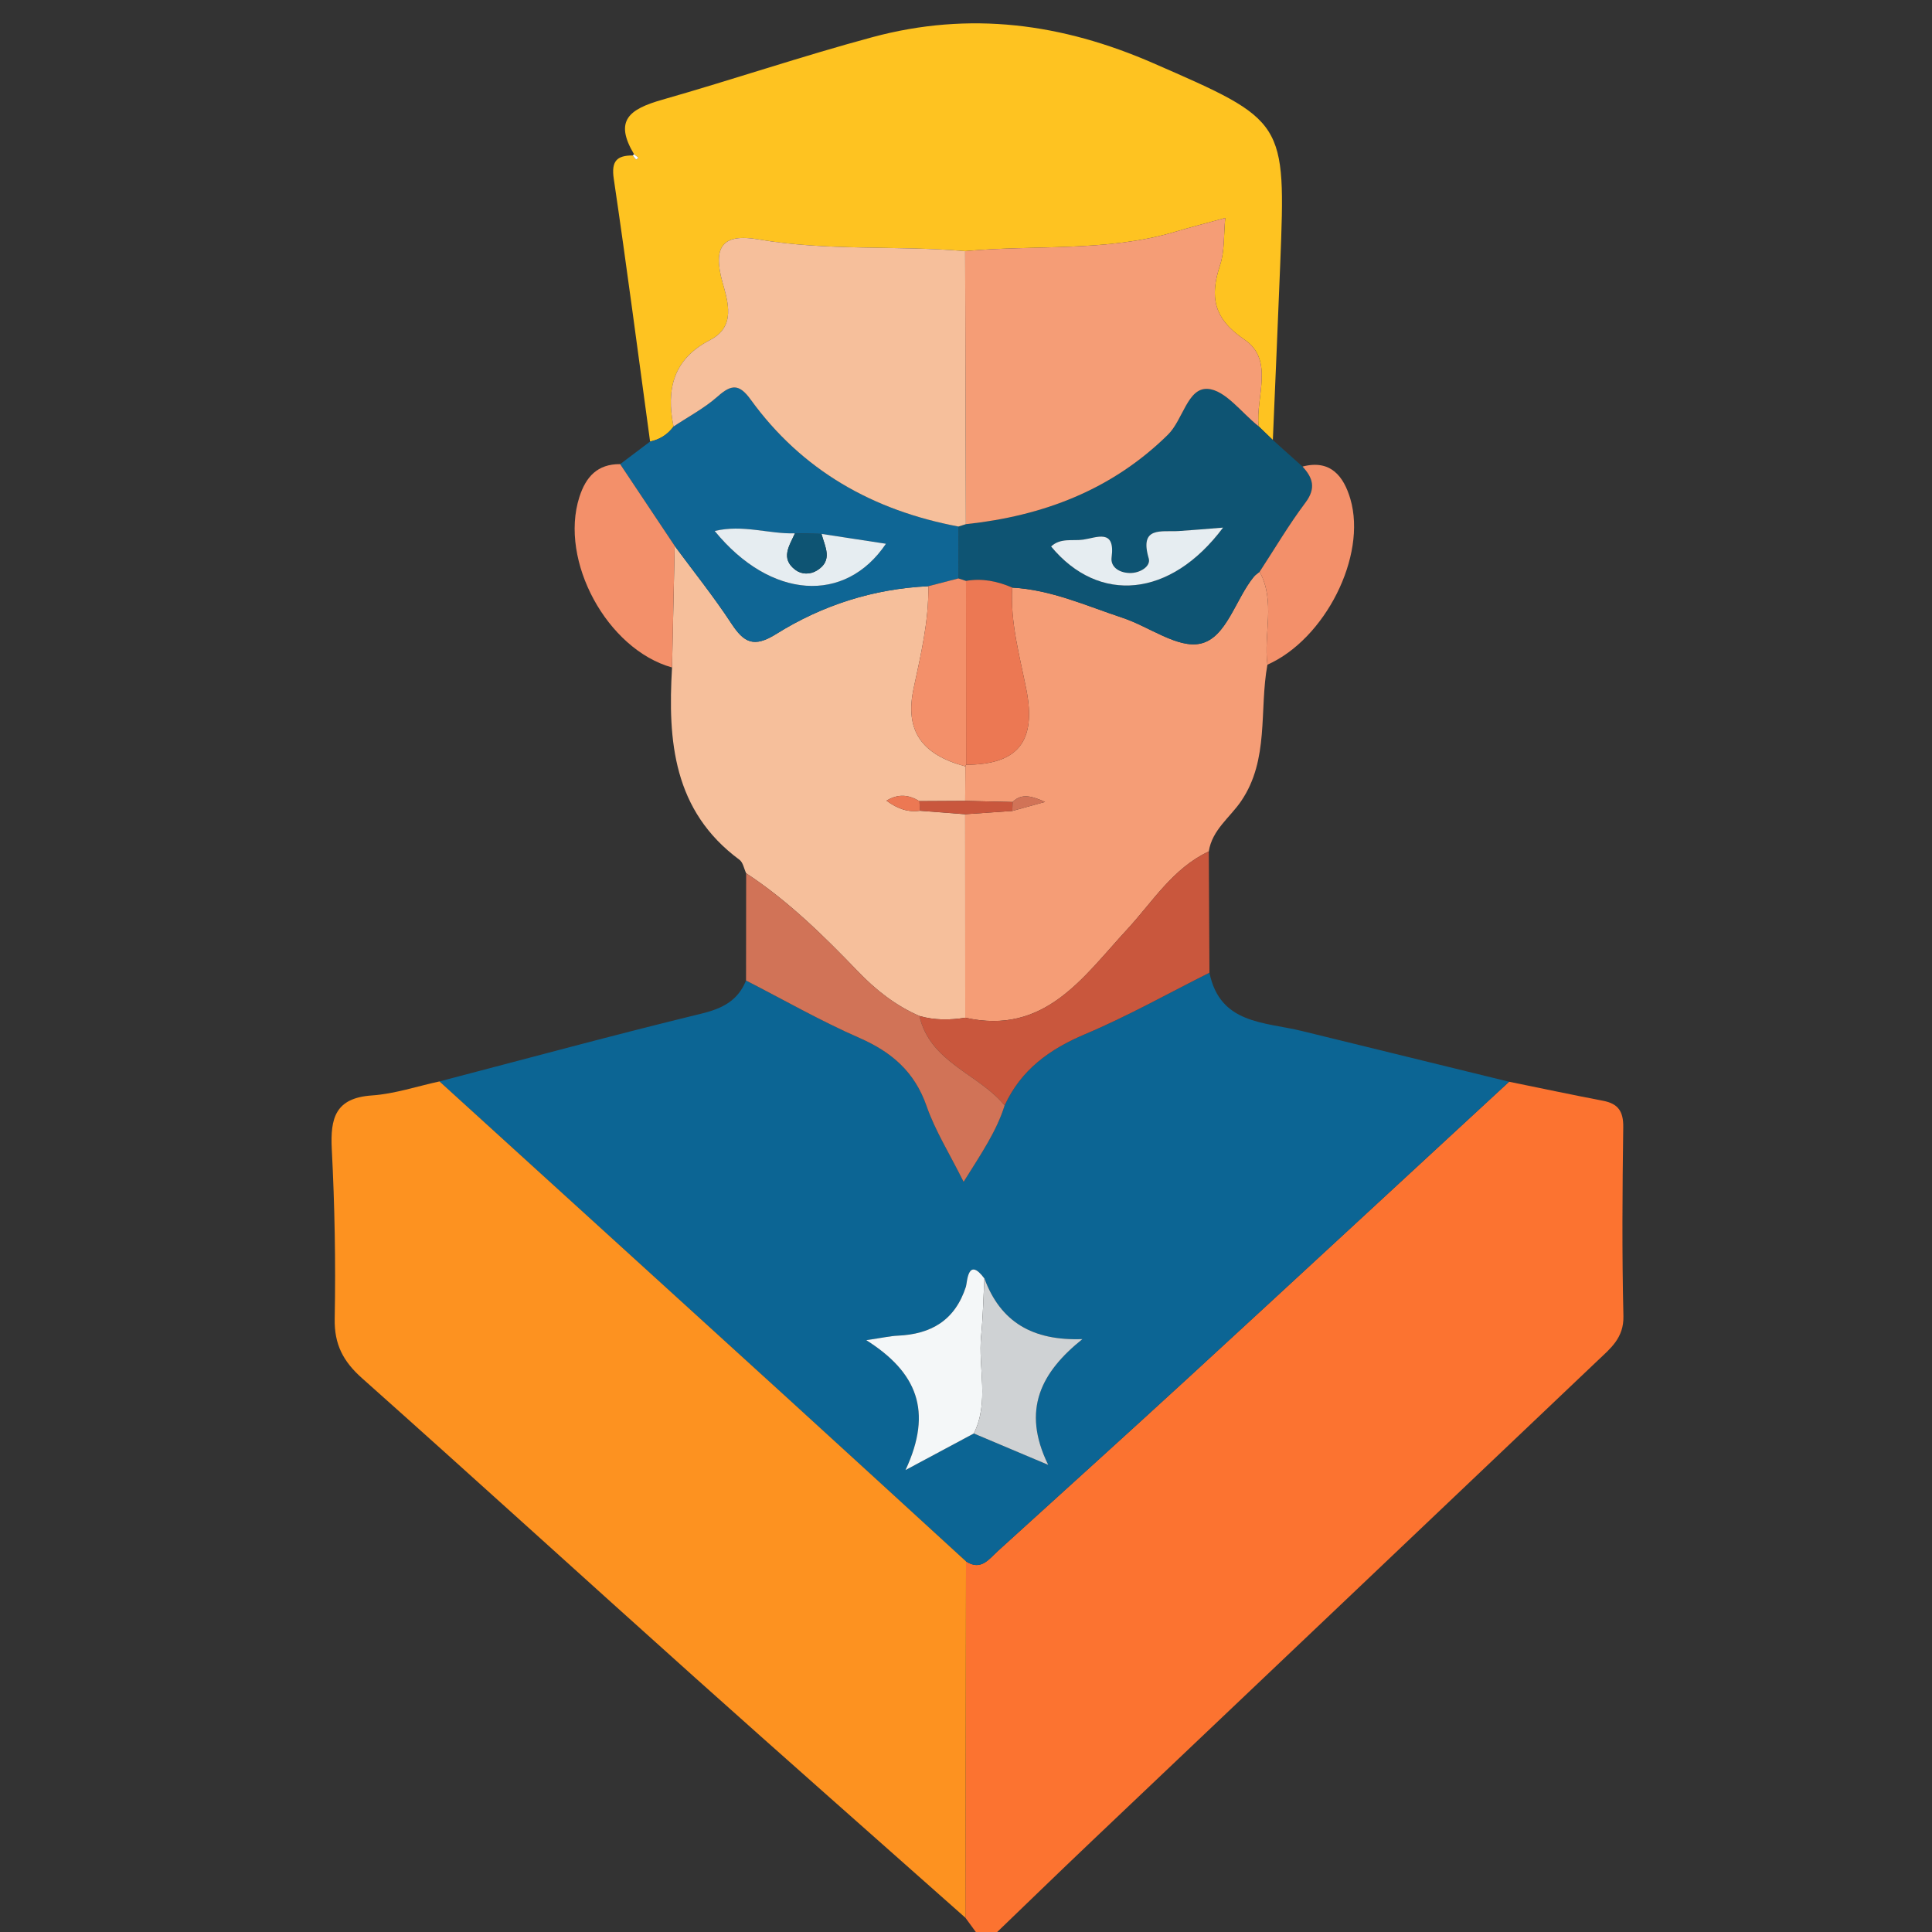 <?xml version="1.0" encoding="iso-8859-1"?>
<!-- Generator: Adobe Illustrator 23.0.3, SVG Export Plug-In . SVG Version: 6.00 Build 0)  -->
<svg version="1.1" id="Layer_1" xmlns="http://www.w3.org/2000/svg" xmlns:xlink="http://www.w3.org/1999/xlink" x="0px" y="0px"
	 viewBox="0 0 250 250" style="enable-background:new 0 0 250 250;" xml:space="preserve">
<rect x="0" y="0" width="250" height="250" fill="#333333" stroke="none"/>
<g>
	<g>
		<path style="fill:none;" d="M127,251c-42,0-84,0-126,0C1,169,1.027,87,0.904,5C0.899,1.576,1.576,0.899,5,0.904
			c80.666,0.124,161.333,0.124,242,0c3.424-0.005,4.101,0.672,4.096,4.096c-0.124,80.666-0.124,161.333,0,242
			c0.005,3.424-0.67,4.112-4.096,4.099C207.334,250.944,167.667,251,128,251c4.428-4.259,8.834-8.541,13.288-12.773
			c21.812-20.723,43.643-41.425,65.442-62.162c1.638-1.558,3.407-2.926,3.34-5.754c-0.194-8.146-0.135-16.3-0.022-24.448
			c0.028-2.034-0.642-3.046-2.6-3.421c-4.065-0.78-8.116-1.638-12.172-2.465c-8.945-2.192-17.889-4.386-26.835-6.574
			c-4.821-1.179-10.581-0.865-11.938-7.533c-0.03-5.231-0.058-10.462-0.087-15.693c0.434-2.796,2.737-4.38,4.192-6.518
			c3.659-5.376,2.317-11.752,3.395-17.648c7.443-3.3,12.914-14.047,10.731-21.455c-0.853-2.894-2.541-5.143-6.191-4.183
			c-1.28-1.146-2.56-2.291-3.839-3.437c0.321-7.625,0.66-15.249,0.959-22.874c0.725-18.482,0.689-18.417-16.425-25.884
			c-11.79-5.144-23.724-6.776-36.382-3.36c-9.13,2.464-18.068,5.496-27.143,8.081c-4.322,1.231-6.267,2.704-3.668,7.06l-0.167,0.156
			c-2.05-0.003-2.799,0.711-2.46,3.004c1.675,11.323,3.153,22.676,4.701,34.018c-1.291,0.974-2.582,1.948-3.873,2.922
			c-2.936-0.029-4.441,1.642-5.279,4.271c-2.623,8.237,3.583,19.684,11.995,22.044c-0.567,9.51,0.159,18.555,8.726,24.881
			c0.464,0.342,0.583,1.151,0.864,1.743c-0.005,4.627-0.01,9.254-0.016,13.881c-1.052,2.596-3.029,3.616-5.748,4.278
			c-11.346,2.764-22.62,5.826-33.92,8.779c-2.913,0.631-5.801,1.612-8.743,1.814c-4.714,0.323-5.4,2.913-5.192,6.943
			c0.376,7.305,0.516,14.635,0.377,21.947c-0.064,3.344,1.109,5.536,3.536,7.697c14.409,12.829,28.667,25.829,43.037,38.703
			c11.635,10.423,23.357,20.748,35.041,31.117C125.616,249.104,126.308,250.052,127,251z"/>
		<path style="fill:#FC7330;" d="M127,251c-0.692-0.948-1.384-1.896-2.076-2.844c0.026-15.37,0.052-30.741,0.078-46.112
			c1.94,1.263,2.959-0.285,4.135-1.354c8.245-7.497,16.524-14.958,24.728-22.499c13.828-12.711,27.609-25.473,41.41-38.214
			c4.056,0.826,8.107,1.685,12.172,2.465c1.958,0.376,2.628,1.387,2.6,3.421c-0.113,8.149-0.172,16.303,0.022,24.448
			c0.068,2.827-1.701,4.195-3.34,5.754c-21.799,20.736-43.63,41.439-65.442,62.162c-4.454,4.232-8.86,8.514-13.288,12.773
			C127.667,251,127.333,251,127,251z"/>
		<path style="fill:#0C6594;" d="M195.275,139.978c-13.801,12.741-27.582,25.503-41.41,38.214
			c-8.204,7.541-16.483,15.002-24.728,22.499c-1.175,1.069-2.195,2.617-4.135,1.354c-7.719-7.062-15.425-14.137-23.158-21.183
			c-14.984-13.651-29.982-27.285-44.975-40.926c11.3-2.953,22.574-6.015,33.92-8.779c2.719-0.662,4.696-1.683,5.75-4.279
			c4.875,2.497,9.645,5.229,14.652,7.419c4.204,1.839,7.165,4.394,8.715,8.846c1.104,3.172,2.942,6.088,4.786,9.787
			c2.321-3.711,4.262-6.545,5.308-9.889c2.122-4.606,5.793-7.272,10.419-9.224c5.5-2.321,10.735-5.27,16.085-7.947
			c1.356,6.668,7.115,6.354,11.936,7.533C177.386,135.592,186.33,137.786,195.275,139.978z M127.386,165.438
			c-2.174-2.927-2.224,0.526-2.394,1.053c-1.411,4.363-4.5,6.16-8.844,6.347c-0.919,0.04-1.83,0.254-4.05,0.579
			c6.539,4.142,8.645,9.153,5.076,16.807c3.929-2.104,6.383-3.418,8.837-4.733c2.842,1.199,5.685,2.399,9.625,4.062
			c-3.51-7.171-0.855-12.034,4.428-16.274C133.611,173.513,129.466,171.066,127.386,165.438z"/>
		<path style="fill:#FD9220;" d="M56.869,139.936c14.993,13.641,29.991,27.275,44.975,40.926
			c7.733,7.045,15.44,14.121,23.158,21.183c-0.026,15.371-0.052,30.741-0.078,46.112c-11.684-10.369-23.406-20.694-35.041-31.117
			c-14.37-12.873-28.628-25.873-43.037-38.703c-2.427-2.161-3.6-4.353-3.536-7.697c0.139-7.312-0.001-14.642-0.377-21.947
			c-0.208-4.03,0.478-6.62,5.192-6.943C51.067,141.548,53.956,140.567,56.869,139.936z"/>
		<path style="fill:#FEC321;" d="M82.046,19.959c-2.599-4.357-0.654-5.829,3.668-7.06c9.074-2.586,18.013-5.618,27.143-8.081
			c12.658-3.416,24.592-1.784,36.382,3.36c17.115,7.467,17.151,7.403,16.425,25.884c-0.299,7.626-0.638,15.25-0.959,22.874
			c-0.614-0.592-1.228-1.185-1.843-1.777c-0.399-3.817,2.072-8.578-1.832-11.215c-4.022-2.717-4.514-5.552-3.146-9.674
			c0.593-1.788,0.445-3.822,0.664-6.064c-2.371,0.651-4.43,1.177-6.466,1.783c-8.899,2.649-18.13,1.659-27.193,2.507
			c-8.905-0.762-17.897,0.01-26.756-1.52c-4.712-0.814-5.889,1.026-4.655,5.497c0.708,2.566,1.792,5.775-1.587,7.519
			c-4.787,2.47-5.713,6.39-4.735,11.204c-0.764,1.035-1.781,1.673-3.035,1.942c-1.548-11.342-3.026-22.695-4.701-34.018
			c-0.339-2.292,0.41-3.007,2.463-3.006c0.14,0.18,0.271,0.368,0.427,0.534c0.011,0.011,0.203-0.148,0.311-0.227
			C82.428,20.266,82.237,20.113,82.046,19.959z"/>
		<path style="fill:#F6BF9B;" d="M96.551,112.998c-0.28-0.592-0.399-1.4-0.863-1.742c-8.567-6.326-9.293-15.372-8.726-24.883
			c0.114-5.246,0.228-10.49,0.342-15.734c2.456,3.329,5.054,6.564,7.319,10.019c1.636,2.495,2.901,3.207,5.815,1.384
			c5.955-3.726,12.582-5.853,19.688-6.187c0.071,4.51-0.968,8.846-1.903,13.221c-1.166,5.454,1.013,8.567,6.695,10.093
			c-0.008,1.489-0.016,2.979-0.024,4.468c-1.974,0.011-3.948,0.022-5.922,0.032c-1.362-0.825-2.711-0.997-4.264-0.062
			c1.45,1.065,2.797,1.523,4.334,1.303c1.95,0.151,3.9,0.302,5.851,0.453c0.003,8.777,0.006,17.553,0.008,26.33
			c-1.992,0.318-3.972,0.334-5.93-0.226c-3.08-1.343-5.637-3.353-7.969-5.78C106.552,121.054,101.964,116.548,96.551,112.998z"/>
		<path style="fill:#F59D76;" d="M124.894,103.636c0.008-1.489,0.016-2.979,0.025-4.47c0.001-0.002,0.093-0.203,0.093-0.203
			c6.674-0.029,9.131-2.972,7.791-9.761c-0.861-4.364-2.093-8.654-1.82-13.166c5.037,0.277,9.588,2.358,14.274,3.908
			c3.434,1.136,7.139,4.004,10.1,3.336c3.355-0.756,4.497-5.734,6.894-8.657c0.204-0.249,0.494-0.426,0.744-0.637
			c2.089,3.861,0.483,8.032,1.007,12.024c-1.078,5.896,0.264,12.273-3.395,17.648c-1.455,2.139-3.759,3.722-4.192,6.518
			c-4.663,2.184-7.266,6.523-10.585,10.114c-5.69,6.157-10.627,13.707-20.929,11.401c-0.003-8.777-0.006-17.553-0.008-26.331
			c2.031-0.142,4.063-0.282,6.094-0.423c1.414-0.391,2.829-0.782,4.243-1.172c-1.55-0.669-2.98-1.222-4.196,0.014
			C128.988,103.733,126.941,103.684,124.894,103.636z"/>
		<path style="fill:#0E5473;" d="M162.997,73.986c-0.25,0.211-0.54,0.388-0.744,0.637c-2.397,2.923-3.539,7.901-6.894,8.657
			c-2.961,0.668-6.667-2.2-10.1-3.336c-4.686-1.55-9.237-3.631-14.274-3.908c-1.917-0.828-3.894-1.236-5.984-0.865
			c-0.327-0.107-0.654-0.214-0.981-0.322c0.003-2.238,0.006-4.476,0.008-6.715c0.319-0.102,0.638-0.204,0.957-0.306
			c9.956-1.062,18.87-4.417,26.149-11.583c1.952-1.921,2.535-6.08,5.132-5.924c2.287,0.137,4.404,3.115,6.596,4.838
			c0.614,0.592,1.229,1.185,1.843,1.777c1.28,1.146,2.559,2.291,3.84,3.437c1.346,1.458,1.776,2.808,0.375,4.672
			C166.775,67.898,164.954,70.994,162.997,73.986z M158.265,68.271c-2.47,0.194-4.108,0.346-5.749,0.445
			c-2.237,0.135-5.109-0.65-3.872,3.542c0.296,1.002-1.088,1.916-2.454,1.889c-1.37-0.027-2.516-0.777-2.35-2.032
			c0.498-3.756-1.92-2.541-3.676-2.288c-1.363,0.197-2.936-0.261-4.152,0.885C142.176,78.169,151.462,77.385,158.265,68.271z"/>
		<path style="fill:#0F6695;" d="M124.028,68.134c-0.003,2.238-0.006,4.476-0.009,6.715c-1.298,0.335-2.595,0.67-3.892,1.006
			c-7.106,0.333-13.732,2.461-19.688,6.187c-2.914,1.823-4.179,1.111-5.815-1.384c-2.265-3.454-4.863-6.69-7.32-10.019
			c-2.353-3.526-4.705-7.052-7.057-10.578c1.291-0.974,2.582-1.948,3.873-2.922c1.254-0.269,2.272-0.906,3.035-1.941
			c1.92-1.281,4.004-2.378,5.714-3.895c1.769-1.569,2.774-1.663,4.263,0.395C103.786,60.893,112.98,66.06,124.028,68.134z
			 M106.301,69.085c-1.146-0.024-2.292-0.048-3.438-0.072c-3.36,0.104-6.729-1.18-10.381-0.303
			c7.245,8.862,16.894,9.468,22.158,1.652C111.832,69.932,109.067,69.509,106.301,69.085z"/>
		<path style="fill:#C9573D;" d="M124.902,131.692c10.302,2.306,15.239-5.244,20.929-11.401c3.319-3.591,5.922-7.93,10.585-10.114
			c0.028,5.231,0.056,10.462,0.086,15.693c-5.348,2.677-10.583,5.626-16.084,7.947c-4.626,1.952-8.297,4.618-10.419,9.224
			c-3.4-4.121-9.64-5.537-11.028-11.575C120.931,132.027,122.911,132.011,124.902,131.692z"/>
		<path style="fill:#D17357;" d="M118.972,131.467c1.388,6.038,7.628,7.453,11.028,11.575c-1.047,3.344-2.987,6.177-5.309,9.889
			c-1.844-3.699-3.682-6.615-4.786-9.787c-1.55-4.452-4.511-7.007-8.715-8.846c-5.007-2.19-9.777-4.922-14.652-7.419
			c0.004-4.627,0.009-9.254,0.014-13.881c5.412,3.551,9.999,8.056,14.452,12.689C113.335,128.113,115.892,130.124,118.972,131.467z"
			/>
		<path style="fill:#F3906A;" d="M80.246,60.059c2.352,3.526,4.704,7.052,7.057,10.578c-0.113,5.245-0.227,10.489-0.341,15.735
			c-8.412-2.357-14.618-13.805-11.995-22.042C75.805,61.701,77.31,60.03,80.246,60.059z"/>
		<path style="fill:#F3906A;" d="M162.997,73.986c1.958-2.993,3.778-6.089,5.922-8.941c1.401-1.864,0.972-3.214-0.375-4.672
			c3.649-0.96,5.337,1.289,6.19,4.183c2.183,7.408-3.288,18.155-10.731,21.455C163.48,82.018,165.086,77.848,162.997,73.986z"/>
		<path style="fill:#F4F7F8;" d="M126.011,185.491c-2.454,1.314-4.908,2.628-8.837,4.733c3.57-7.654,1.464-12.665-5.076-16.807
			c2.22-0.325,3.131-0.539,4.05-0.579c4.344-0.188,7.433-1.984,8.844-6.347c0.17-0.527,0.22-3.98,2.393-1.051
			c-0.136,2.466-0.186,4.94-0.425,7.395C126.551,177.047,128.041,181.403,126.011,185.491z"/>
		<path style="fill:#CFD2D4;" d="M126.011,185.491c2.03-4.088,0.54-8.444,0.95-12.657c0.239-2.455,0.289-4.928,0.425-7.395
			c2.08,5.627,6.226,8.074,12.679,7.84c-5.284,4.24-7.939,9.103-4.428,16.274C131.696,187.89,128.853,186.69,126.011,185.491z"/>
		<path style="fill:#F59D76;" d="M162.862,55.159c-2.192-1.723-4.309-4.701-6.596-4.838c-2.598-0.156-3.181,4.003-5.132,5.924
			c-7.279,7.166-16.194,10.522-26.149,11.583c-0.032-11.777-0.064-23.555-0.096-35.332c9.063-0.849,18.294,0.141,27.193-2.507
			c2.036-0.606,4.095-1.132,6.466-1.783c-0.22,2.242-0.071,4.277-0.664,6.064c-1.368,4.122-0.877,6.957,3.146,9.674
			C164.934,46.582,162.463,51.342,162.862,55.159z"/>
		<path style="fill:#F6BF9B;" d="M124.888,32.496c0.032,11.777,0.064,23.555,0.096,35.332c-0.319,0.102-0.638,0.204-0.957,0.306
			c-11.047-2.074-20.242-7.241-26.896-16.438c-1.489-2.058-2.495-1.964-4.263-0.395c-1.711,1.517-3.795,2.614-5.714,3.895
			c-0.977-4.814-0.051-8.734,4.736-11.204c3.379-1.744,2.295-4.953,1.587-7.519c-1.234-4.47-0.057-6.31,4.655-5.497
			C106.991,32.506,115.984,31.734,124.888,32.496z"/>
		<path style="fill:#FEFEFE;" d="M82.046,19.959c0.191,0.153,0.382,0.307,0.573,0.46c-0.108,0.08-0.3,0.239-0.311,0.227
			c-0.156-0.165-0.287-0.354-0.427-0.534C81.878,20.115,82.046,19.959,82.046,19.959z"/>
		<path style="fill:#F3906A;" d="M120.126,75.854c1.297-0.335,2.595-0.67,3.892-1.006c0.327,0.107,0.654,0.214,0.981,0.322
			c0.004,7.931,0.009,15.862,0.013,23.793c0,0-0.092,0.201-0.093,0.203c-5.683-1.524-7.862-4.637-6.696-10.091
			C119.158,84.701,120.197,80.364,120.126,75.854z"/>
		<path style="fill:#C9573D;" d="M124.894,103.636c2.047,0.048,4.094,0.096,6.14,0.146c-0.016,0.387-0.031,0.771-0.046,1.156
			c-2.031,0.14-4.063,0.281-6.094,0.423c-1.95-0.15-3.901-0.301-5.851-0.451c-0.024-0.414-0.047-0.827-0.071-1.241
			C120.946,103.658,122.92,103.647,124.894,103.636z"/>
		<path style="fill:#EC7853;" d="M118.973,103.669c0.024,0.414,0.047,0.828,0.071,1.241c-1.537,0.22-2.884-0.238-4.334-1.303
			C116.262,102.672,117.61,102.844,118.973,103.669z"/>
		<path style="fill:#EC7853;" d="M125.013,98.963c-0.004-7.931-0.009-15.862-0.013-23.793c2.09-0.37,4.068,0.038,5.984,0.865
			c-0.273,4.513,0.959,8.802,1.82,13.166C134.144,95.991,131.687,98.934,125.013,98.963z"/>
		<path style="fill:#D17357;" d="M130.988,104.938c0.015-0.385,0.03-0.769,0.046-1.156c1.218-1.238,2.648-0.685,4.197-0.016
			C133.817,104.157,132.403,104.548,130.988,104.938z"/>
		<path style="fill:#E6EDF1;" d="M158.265,68.271c-6.802,9.114-16.089,9.898-22.252,2.442c1.216-1.145,2.788-0.688,4.152-0.885
			c1.756-0.253,4.173-1.469,3.676,2.288c-0.166,1.254,0.979,2.005,2.35,2.032c1.366,0.027,2.75-0.887,2.454-1.889
			c-1.237-4.192,1.635-3.407,3.872-3.542C154.157,68.616,155.795,68.464,158.265,68.271z"/>
		<path style="fill:#E6EDF1;" d="M106.301,69.085c2.766,0.423,5.532,0.847,8.339,1.277c-5.264,7.816-14.913,7.21-22.158-1.652
			c3.652-0.878,7.021,0.407,10.381,0.303c-0.701,1.591-1.921,3.241,0.058,4.73c0.804,0.605,1.894,0.623,2.779,0.086
			C107.835,72.532,106.748,70.752,106.301,69.085z"/>
		<path style="fill:#0E5473;" d="M106.301,69.085c0.447,1.667,1.535,3.447-0.601,4.743c-0.884,0.537-1.975,0.519-2.779-0.086
			c-1.979-1.489-0.759-3.138-0.058-4.73C104.009,69.037,105.155,69.061,106.301,69.085z"/>
	</g>
</g>
</svg>
